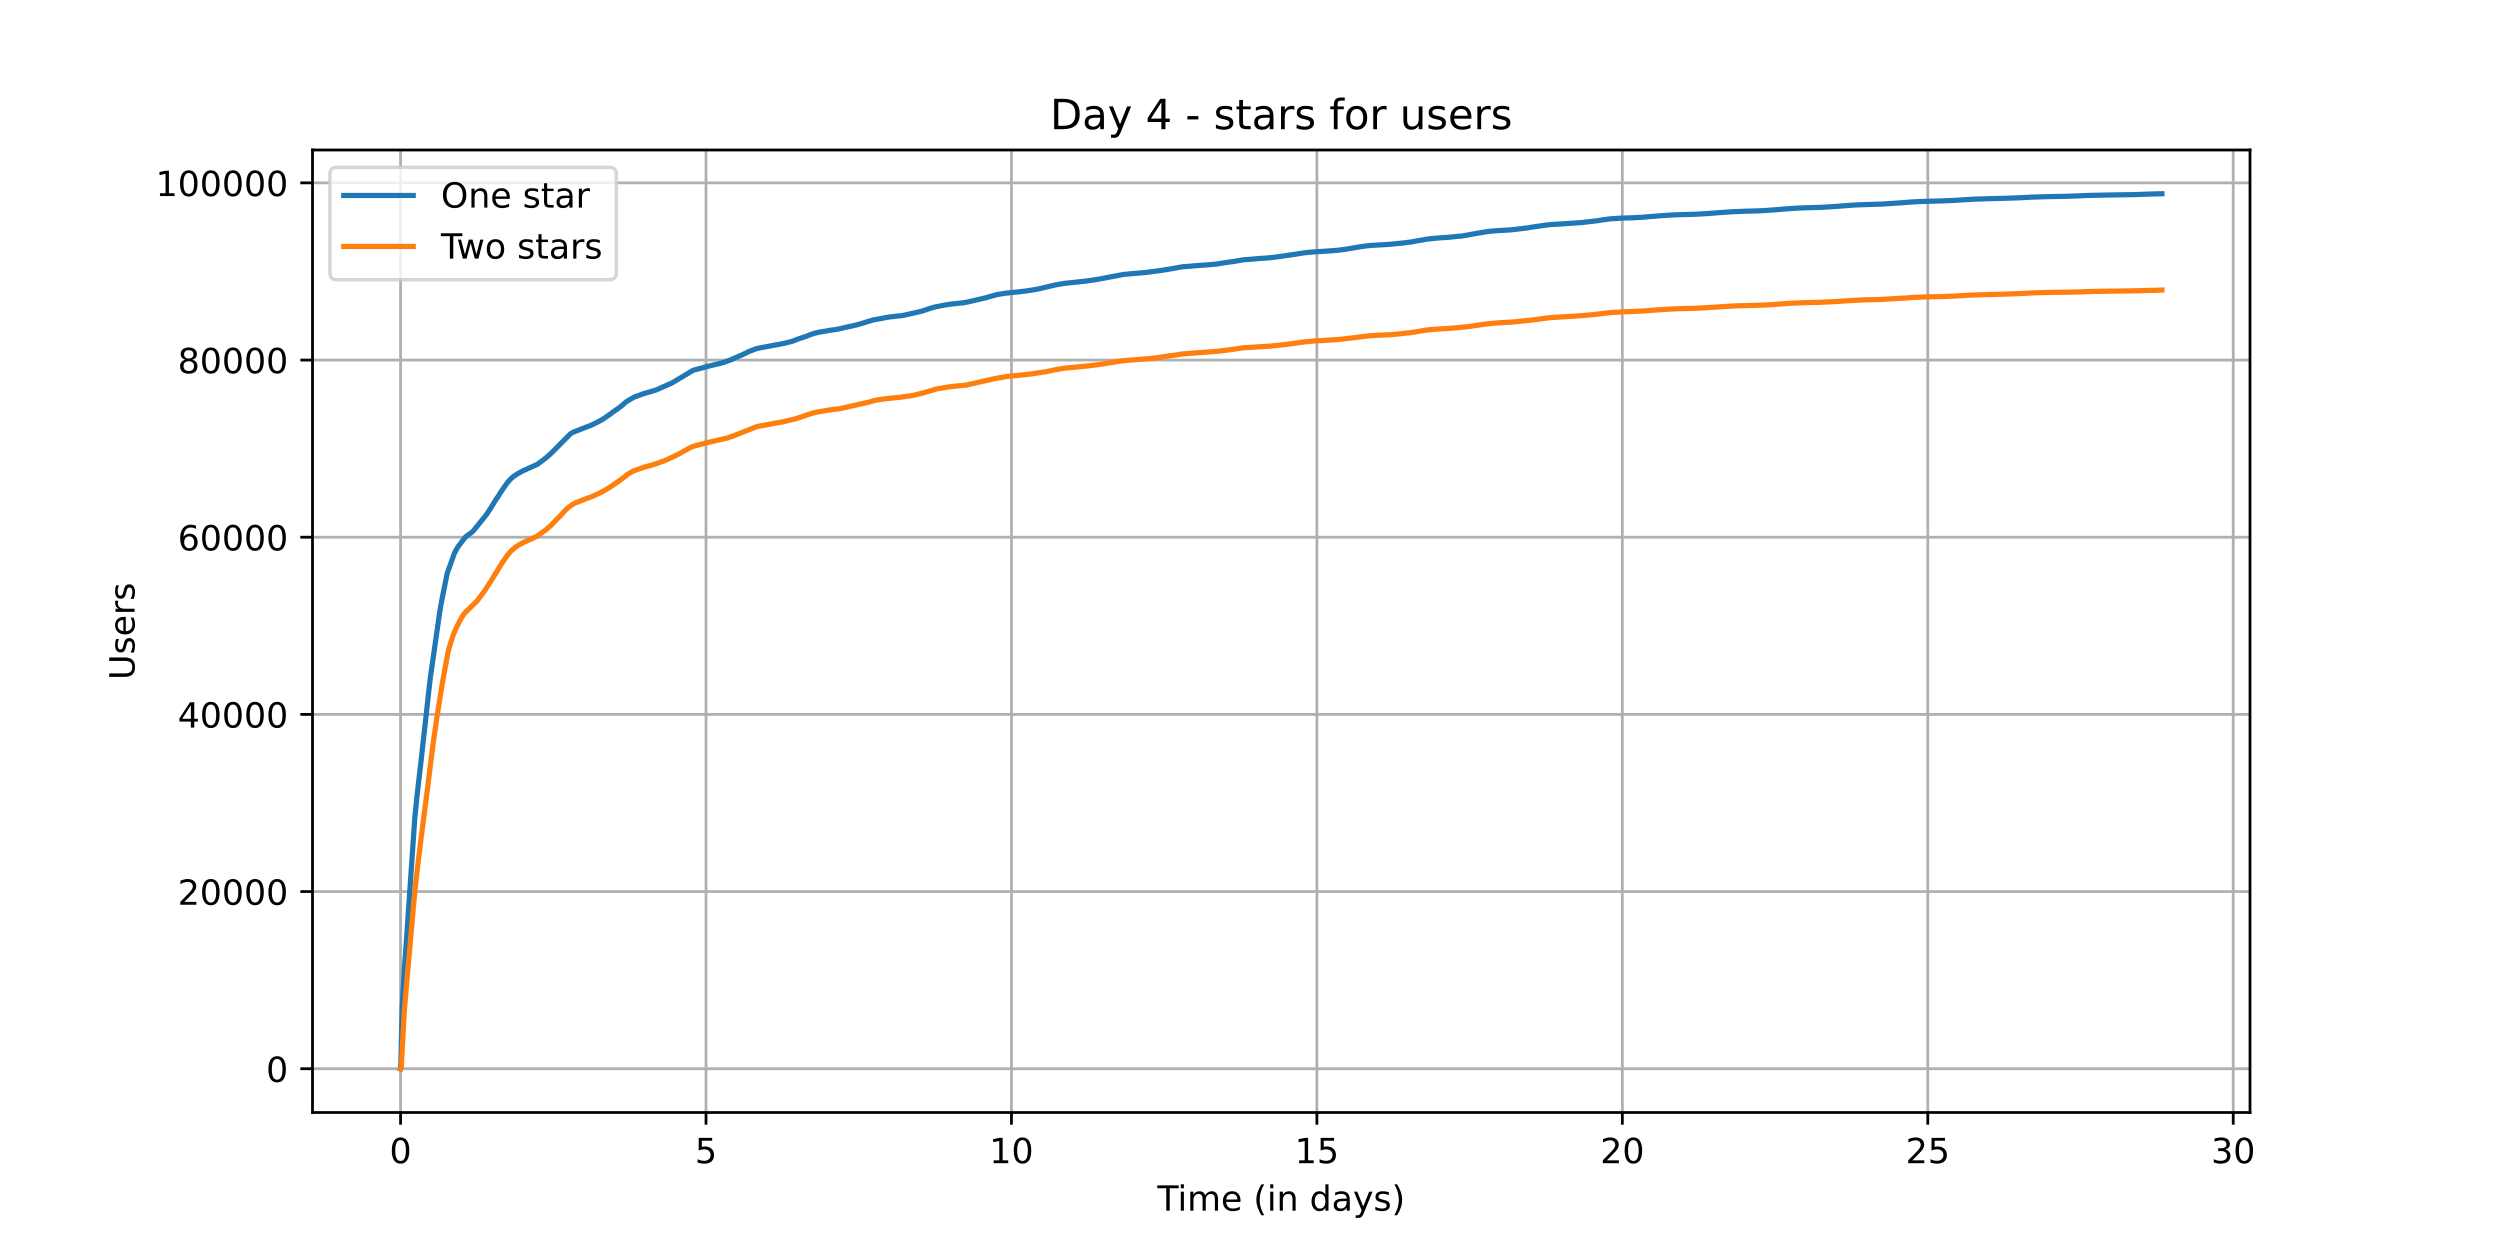 <?xml version="1.0" encoding="utf-8" standalone="no"?>
<!DOCTYPE svg PUBLIC "-//W3C//DTD SVG 1.1//EN"
  "http://www.w3.org/Graphics/SVG/1.1/DTD/svg11.dtd">
<!-- Created with matplotlib (https://matplotlib.org/) -->
<svg height="360pt" version="1.1" viewBox="0 0 720 360" width="720pt" xmlns="http://www.w3.org/2000/svg" xmlns:xlink="http://www.w3.org/1999/xlink">
 <defs>
  <style type="text/css">*{stroke-linecap:butt;stroke-linejoin:round;}</style>
 </defs>
 <g id="figure_1">
  <g id="patch_1">
   <path d="M 0 360 
L 720 360 
L 720 0 
L 0 0 
z
" style="fill:#ffffff;"/>
  </g>
  <g id="axes_1">
   <g id="patch_2">
    <path d="M 90 320.4 
L 648 320.4 
L 648 43.2 
L 90 43.2 
z
" style="fill:#ffffff;"/>
   </g>
   <g id="matplotlib.axis_1">
    <g id="xtick_1">
     <g id="line2d_1">
      <path clip-path="url(#pf02c8daa27)" d="M 115.364 320.4 
L 115.364 43.2 
" style="fill:none;stroke:#b0b0b0;stroke-linecap:square;stroke-width:0.8;"/>
     </g>
     <g id="line2d_2">
      <defs>
       <path d="M 0 0 
L 0 3.5 
" id="md4f3cbb9e3" style="stroke:#000000;stroke-width:0.8;"/>
      </defs>
      <g>
       <use style="stroke:#000000;stroke-width:0.8;" x="115.364" xlink:href="#md4f3cbb9e3" y="320.4"/>
      </g>
     </g>
     <g id="text_1">
      <!-- 0 -->
      <g transform="translate(112.182 334.998)scale(0.1 -0.1)">
       <defs>
        <path d="M 31.781 66.406 
Q 24.172 66.406 20.328 58.906 
Q 16.5 51.422 16.5 36.375 
Q 16.5 21.391 20.328 13.891 
Q 24.172 6.391 31.781 6.391 
Q 39.453 6.391 43.281 13.891 
Q 47.125 21.391 47.125 36.375 
Q 47.125 51.422 43.281 58.906 
Q 39.453 66.406 31.781 66.406 
z
M 31.781 74.219 
Q 44.047 74.219 50.516 64.516 
Q 56.984 54.828 56.984 36.375 
Q 56.984 17.969 50.516 8.266 
Q 44.047 -1.422 31.781 -1.422 
Q 19.531 -1.422 13.062 8.266 
Q 6.594 17.969 6.594 36.375 
Q 6.594 54.828 13.062 64.516 
Q 19.531 74.219 31.781 74.219 
z
" id="DejaVuSans-48"/>
       </defs>
       <use xlink:href="#DejaVuSans-48"/>
      </g>
     </g>
    </g>
    <g id="xtick_2">
     <g id="line2d_3">
      <path clip-path="url(#pf02c8daa27)" d="M 203.331 320.4 
L 203.331 43.2 
" style="fill:none;stroke:#b0b0b0;stroke-linecap:square;stroke-width:0.8;"/>
     </g>
     <g id="line2d_4">
      <g>
       <use style="stroke:#000000;stroke-width:0.8;" x="203.331" xlink:href="#md4f3cbb9e3" y="320.4"/>
      </g>
     </g>
     <g id="text_2">
      <!-- 5 -->
      <g transform="translate(200.15 334.998)scale(0.1 -0.1)">
       <defs>
        <path d="M 10.797 72.906 
L 49.516 72.906 
L 49.516 64.594 
L 19.828 64.594 
L 19.828 46.734 
Q 21.969 47.469 24.109 47.828 
Q 26.266 48.188 28.422 48.188 
Q 40.625 48.188 47.75 41.5 
Q 54.891 34.812 54.891 23.391 
Q 54.891 11.625 47.562 5.094 
Q 40.234 -1.422 26.906 -1.422 
Q 22.312 -1.422 17.547 -0.641 
Q 12.797 0.141 7.719 1.703 
L 7.719 11.625 
Q 12.109 9.234 16.797 8.062 
Q 21.484 6.891 26.703 6.891 
Q 35.156 6.891 40.078 11.328 
Q 45.016 15.766 45.016 23.391 
Q 45.016 31 40.078 35.438 
Q 35.156 39.891 26.703 39.891 
Q 22.75 39.891 18.812 39.016 
Q 14.891 38.141 10.797 36.281 
z
" id="DejaVuSans-53"/>
       </defs>
       <use xlink:href="#DejaVuSans-53"/>
      </g>
     </g>
    </g>
    <g id="xtick_3">
     <g id="line2d_5">
      <path clip-path="url(#pf02c8daa27)" d="M 291.299 320.4 
L 291.299 43.2 
" style="fill:none;stroke:#b0b0b0;stroke-linecap:square;stroke-width:0.8;"/>
     </g>
     <g id="line2d_6">
      <g>
       <use style="stroke:#000000;stroke-width:0.8;" x="291.299" xlink:href="#md4f3cbb9e3" y="320.4"/>
      </g>
     </g>
     <g id="text_3">
      <!-- 10 -->
      <g transform="translate(284.936 334.998)scale(0.1 -0.1)">
       <defs>
        <path d="M 12.406 8.297 
L 28.516 8.297 
L 28.516 63.922 
L 10.984 60.406 
L 10.984 69.391 
L 28.422 72.906 
L 38.281 72.906 
L 38.281 8.297 
L 54.391 8.297 
L 54.391 0 
L 12.406 0 
z
" id="DejaVuSans-49"/>
       </defs>
       <use xlink:href="#DejaVuSans-49"/>
       <use x="63.623" xlink:href="#DejaVuSans-48"/>
      </g>
     </g>
    </g>
    <g id="xtick_4">
     <g id="line2d_7">
      <path clip-path="url(#pf02c8daa27)" d="M 379.266 320.4 
L 379.266 43.2 
" style="fill:none;stroke:#b0b0b0;stroke-linecap:square;stroke-width:0.8;"/>
     </g>
     <g id="line2d_8">
      <g>
       <use style="stroke:#000000;stroke-width:0.8;" x="379.266" xlink:href="#md4f3cbb9e3" y="320.4"/>
      </g>
     </g>
     <g id="text_4">
      <!-- 15 -->
      <g transform="translate(372.904 334.998)scale(0.1 -0.1)">
       <use xlink:href="#DejaVuSans-49"/>
       <use x="63.623" xlink:href="#DejaVuSans-53"/>
      </g>
     </g>
    </g>
    <g id="xtick_5">
     <g id="line2d_9">
      <path clip-path="url(#pf02c8daa27)" d="M 467.234 320.4 
L 467.234 43.2 
" style="fill:none;stroke:#b0b0b0;stroke-linecap:square;stroke-width:0.8;"/>
     </g>
     <g id="line2d_10">
      <g>
       <use style="stroke:#000000;stroke-width:0.8;" x="467.234" xlink:href="#md4f3cbb9e3" y="320.4"/>
      </g>
     </g>
     <g id="text_5">
      <!-- 20 -->
      <g transform="translate(460.871 334.998)scale(0.1 -0.1)">
       <defs>
        <path d="M 19.188 8.297 
L 53.609 8.297 
L 53.609 0 
L 7.328 0 
L 7.328 8.297 
Q 12.938 14.109 22.625 23.891 
Q 32.328 33.688 34.812 36.531 
Q 39.547 41.844 41.422 45.531 
Q 43.312 49.219 43.312 52.781 
Q 43.312 58.594 39.234 62.25 
Q 35.156 65.922 28.609 65.922 
Q 23.969 65.922 18.812 64.312 
Q 13.672 62.703 7.812 59.422 
L 7.812 69.391 
Q 13.766 71.781 18.938 73 
Q 24.125 74.219 28.422 74.219 
Q 39.75 74.219 46.484 68.547 
Q 53.219 62.891 53.219 53.422 
Q 53.219 48.922 51.531 44.891 
Q 49.859 40.875 45.406 35.406 
Q 44.188 33.984 37.641 27.219 
Q 31.109 20.453 19.188 8.297 
z
" id="DejaVuSans-50"/>
       </defs>
       <use xlink:href="#DejaVuSans-50"/>
       <use x="63.623" xlink:href="#DejaVuSans-48"/>
      </g>
     </g>
    </g>
    <g id="xtick_6">
     <g id="line2d_11">
      <path clip-path="url(#pf02c8daa27)" d="M 555.201 320.4 
L 555.201 43.2 
" style="fill:none;stroke:#b0b0b0;stroke-linecap:square;stroke-width:0.8;"/>
     </g>
     <g id="line2d_12">
      <g>
       <use style="stroke:#000000;stroke-width:0.8;" x="555.201" xlink:href="#md4f3cbb9e3" y="320.4"/>
      </g>
     </g>
     <g id="text_6">
      <!-- 25 -->
      <g transform="translate(548.839 334.998)scale(0.1 -0.1)">
       <use xlink:href="#DejaVuSans-50"/>
       <use x="63.623" xlink:href="#DejaVuSans-53"/>
      </g>
     </g>
    </g>
    <g id="xtick_7">
     <g id="line2d_13">
      <path clip-path="url(#pf02c8daa27)" d="M 643.169 320.4 
L 643.169 43.2 
" style="fill:none;stroke:#b0b0b0;stroke-linecap:square;stroke-width:0.8;"/>
     </g>
     <g id="line2d_14">
      <g>
       <use style="stroke:#000000;stroke-width:0.8;" x="643.169" xlink:href="#md4f3cbb9e3" y="320.4"/>
      </g>
     </g>
     <g id="text_7">
      <!-- 30 -->
      <g transform="translate(636.807 334.998)scale(0.1 -0.1)">
       <defs>
        <path d="M 40.578 39.312 
Q 47.656 37.797 51.625 33 
Q 55.609 28.219 55.609 21.188 
Q 55.609 10.406 48.188 4.484 
Q 40.766 -1.422 27.094 -1.422 
Q 22.516 -1.422 17.656 -0.516 
Q 12.797 0.391 7.625 2.203 
L 7.625 11.719 
Q 11.719 9.328 16.594 8.109 
Q 21.484 6.891 26.812 6.891 
Q 36.078 6.891 40.938 10.547 
Q 45.797 14.203 45.797 21.188 
Q 45.797 27.641 41.281 31.266 
Q 36.766 34.906 28.719 34.906 
L 20.219 34.906 
L 20.219 43.016 
L 29.109 43.016 
Q 36.375 43.016 40.234 45.922 
Q 44.094 48.828 44.094 54.297 
Q 44.094 59.906 40.109 62.906 
Q 36.141 65.922 28.719 65.922 
Q 24.656 65.922 20.016 65.031 
Q 15.375 64.156 9.812 62.312 
L 9.812 71.094 
Q 15.438 72.656 20.344 73.438 
Q 25.25 74.219 29.594 74.219 
Q 40.828 74.219 47.359 69.109 
Q 53.906 64.016 53.906 55.328 
Q 53.906 49.266 50.438 45.094 
Q 46.969 40.922 40.578 39.312 
z
" id="DejaVuSans-51"/>
       </defs>
       <use xlink:href="#DejaVuSans-51"/>
       <use x="63.623" xlink:href="#DejaVuSans-48"/>
      </g>
     </g>
    </g>
    <g id="text_8">
     <!-- Time (in days) -->
     <g transform="translate(333.327 348.677)scale(0.1 -0.1)">
      <defs>
       <path d="M -0.297 72.906 
L 61.375 72.906 
L 61.375 64.594 
L 35.5 64.594 
L 35.5 0 
L 25.594 0 
L 25.594 64.594 
L -0.297 64.594 
z
" id="DejaVuSans-84"/>
       <path d="M 9.422 54.688 
L 18.406 54.688 
L 18.406 0 
L 9.422 0 
z
M 9.422 75.984 
L 18.406 75.984 
L 18.406 64.594 
L 9.422 64.594 
z
" id="DejaVuSans-105"/>
       <path d="M 52 44.188 
Q 55.375 50.25 60.062 53.125 
Q 64.75 56 71.094 56 
Q 79.641 56 84.281 50.016 
Q 88.922 44.047 88.922 33.016 
L 88.922 0 
L 79.891 0 
L 79.891 32.719 
Q 79.891 40.578 77.094 44.375 
Q 74.312 48.188 68.609 48.188 
Q 61.625 48.188 57.562 43.547 
Q 53.516 38.922 53.516 30.906 
L 53.516 0 
L 44.484 0 
L 44.484 32.719 
Q 44.484 40.625 41.703 44.406 
Q 38.922 48.188 33.109 48.188 
Q 26.219 48.188 22.156 43.531 
Q 18.109 38.875 18.109 30.906 
L 18.109 0 
L 9.078 0 
L 9.078 54.688 
L 18.109 54.688 
L 18.109 46.188 
Q 21.188 51.219 25.484 53.609 
Q 29.781 56 35.688 56 
Q 41.656 56 45.828 52.969 
Q 50 49.953 52 44.188 
z
" id="DejaVuSans-109"/>
       <path d="M 56.203 29.594 
L 56.203 25.203 
L 14.891 25.203 
Q 15.484 15.922 20.484 11.062 
Q 25.484 6.203 34.422 6.203 
Q 39.594 6.203 44.453 7.469 
Q 49.312 8.734 54.109 11.281 
L 54.109 2.781 
Q 49.266 0.734 44.188 -0.344 
Q 39.109 -1.422 33.891 -1.422 
Q 20.797 -1.422 13.156 6.188 
Q 5.516 13.812 5.516 26.812 
Q 5.516 40.234 12.766 48.109 
Q 20.016 56 32.328 56 
Q 43.359 56 49.781 48.891 
Q 56.203 41.797 56.203 29.594 
z
M 47.219 32.234 
Q 47.125 39.594 43.094 43.984 
Q 39.062 48.391 32.422 48.391 
Q 24.906 48.391 20.391 44.141 
Q 15.875 39.891 15.188 32.172 
z
" id="DejaVuSans-101"/>
       <path id="DejaVuSans-32"/>
       <path d="M 31 75.875 
Q 24.469 64.656 21.281 53.656 
Q 18.109 42.672 18.109 31.391 
Q 18.109 20.125 21.312 9.062 
Q 24.516 -2 31 -13.188 
L 23.188 -13.188 
Q 15.875 -1.703 12.234 9.375 
Q 8.594 20.453 8.594 31.391 
Q 8.594 42.281 12.203 53.312 
Q 15.828 64.359 23.188 75.875 
z
" id="DejaVuSans-40"/>
       <path d="M 54.891 33.016 
L 54.891 0 
L 45.906 0 
L 45.906 32.719 
Q 45.906 40.484 42.875 44.328 
Q 39.844 48.188 33.797 48.188 
Q 26.516 48.188 22.312 43.547 
Q 18.109 38.922 18.109 30.906 
L 18.109 0 
L 9.078 0 
L 9.078 54.688 
L 18.109 54.688 
L 18.109 46.188 
Q 21.344 51.125 25.703 53.562 
Q 30.078 56 35.797 56 
Q 45.219 56 50.047 50.172 
Q 54.891 44.344 54.891 33.016 
z
" id="DejaVuSans-110"/>
       <path d="M 45.406 46.391 
L 45.406 75.984 
L 54.391 75.984 
L 54.391 0 
L 45.406 0 
L 45.406 8.203 
Q 42.578 3.328 38.25 0.953 
Q 33.938 -1.422 27.875 -1.422 
Q 17.969 -1.422 11.734 6.484 
Q 5.516 14.406 5.516 27.297 
Q 5.516 40.188 11.734 48.094 
Q 17.969 56 27.875 56 
Q 33.938 56 38.25 53.625 
Q 42.578 51.266 45.406 46.391 
z
M 14.797 27.297 
Q 14.797 17.391 18.875 11.75 
Q 22.953 6.109 30.078 6.109 
Q 37.203 6.109 41.297 11.75 
Q 45.406 17.391 45.406 27.297 
Q 45.406 37.203 41.297 42.844 
Q 37.203 48.484 30.078 48.484 
Q 22.953 48.484 18.875 42.844 
Q 14.797 37.203 14.797 27.297 
z
" id="DejaVuSans-100"/>
       <path d="M 34.281 27.484 
Q 23.391 27.484 19.188 25 
Q 14.984 22.516 14.984 16.5 
Q 14.984 11.719 18.141 8.906 
Q 21.297 6.109 26.703 6.109 
Q 34.188 6.109 38.703 11.406 
Q 43.219 16.703 43.219 25.484 
L 43.219 27.484 
z
M 52.203 31.203 
L 52.203 0 
L 43.219 0 
L 43.219 8.297 
Q 40.141 3.328 35.547 0.953 
Q 30.953 -1.422 24.312 -1.422 
Q 15.922 -1.422 10.953 3.297 
Q 6 8.016 6 15.922 
Q 6 25.141 12.172 29.828 
Q 18.359 34.516 30.609 34.516 
L 43.219 34.516 
L 43.219 35.406 
Q 43.219 41.609 39.141 45 
Q 35.062 48.391 27.688 48.391 
Q 23 48.391 18.547 47.266 
Q 14.109 46.141 10.016 43.891 
L 10.016 52.203 
Q 14.938 54.109 19.578 55.047 
Q 24.219 56 28.609 56 
Q 40.484 56 46.344 49.844 
Q 52.203 43.703 52.203 31.203 
z
" id="DejaVuSans-97"/>
       <path d="M 32.172 -5.078 
Q 28.375 -14.844 24.75 -17.812 
Q 21.141 -20.797 15.094 -20.797 
L 7.906 -20.797 
L 7.906 -13.281 
L 13.188 -13.281 
Q 16.891 -13.281 18.938 -11.516 
Q 21 -9.766 23.484 -3.219 
L 25.094 0.875 
L 2.984 54.688 
L 12.5 54.688 
L 29.594 11.922 
L 46.688 54.688 
L 56.203 54.688 
z
" id="DejaVuSans-121"/>
       <path d="M 44.281 53.078 
L 44.281 44.578 
Q 40.484 46.531 36.375 47.5 
Q 32.281 48.484 27.875 48.484 
Q 21.188 48.484 17.844 46.438 
Q 14.5 44.391 14.5 40.281 
Q 14.5 37.156 16.891 35.375 
Q 19.281 33.594 26.516 31.984 
L 29.594 31.297 
Q 39.156 29.25 43.188 25.516 
Q 47.219 21.781 47.219 15.094 
Q 47.219 7.469 41.188 3.016 
Q 35.156 -1.422 24.609 -1.422 
Q 20.219 -1.422 15.453 -0.562 
Q 10.688 0.297 5.422 2 
L 5.422 11.281 
Q 10.406 8.688 15.234 7.391 
Q 20.062 6.109 24.812 6.109 
Q 31.156 6.109 34.562 8.281 
Q 37.984 10.453 37.984 14.406 
Q 37.984 18.062 35.516 20.016 
Q 33.062 21.969 24.703 23.781 
L 21.578 24.516 
Q 13.234 26.266 9.516 29.906 
Q 5.812 33.547 5.812 39.891 
Q 5.812 47.609 11.281 51.797 
Q 16.75 56 26.812 56 
Q 31.781 56 36.172 55.266 
Q 40.578 54.547 44.281 53.078 
z
" id="DejaVuSans-115"/>
       <path d="M 8.016 75.875 
L 15.828 75.875 
Q 23.141 64.359 26.781 53.312 
Q 30.422 42.281 30.422 31.391 
Q 30.422 20.453 26.781 9.375 
Q 23.141 -1.703 15.828 -13.188 
L 8.016 -13.188 
Q 14.5 -2 17.703 9.062 
Q 20.906 20.125 20.906 31.391 
Q 20.906 42.672 17.703 53.656 
Q 14.5 64.656 8.016 75.875 
z
" id="DejaVuSans-41"/>
      </defs>
      <use xlink:href="#DejaVuSans-84"/>
      <use x="57.959" xlink:href="#DejaVuSans-105"/>
      <use x="85.742" xlink:href="#DejaVuSans-109"/>
      <use x="183.154" xlink:href="#DejaVuSans-101"/>
      <use x="244.678" xlink:href="#DejaVuSans-32"/>
      <use x="276.465" xlink:href="#DejaVuSans-40"/>
      <use x="315.479" xlink:href="#DejaVuSans-105"/>
      <use x="343.262" xlink:href="#DejaVuSans-110"/>
      <use x="406.641" xlink:href="#DejaVuSans-32"/>
      <use x="438.428" xlink:href="#DejaVuSans-100"/>
      <use x="501.904" xlink:href="#DejaVuSans-97"/>
      <use x="563.184" xlink:href="#DejaVuSans-121"/>
      <use x="622.363" xlink:href="#DejaVuSans-115"/>
      <use x="674.463" xlink:href="#DejaVuSans-41"/>
     </g>
    </g>
   </g>
   <g id="matplotlib.axis_2">
    <g id="ytick_1">
     <g id="line2d_15">
      <path clip-path="url(#pf02c8daa27)" d="M 90 307.8 
L 648 307.8 
" style="fill:none;stroke:#b0b0b0;stroke-linecap:square;stroke-width:0.8;"/>
     </g>
     <g id="line2d_16">
      <defs>
       <path d="M 0 0 
L -3.5 0 
" id="m074c5cad42" style="stroke:#000000;stroke-width:0.8;"/>
      </defs>
      <g>
       <use style="stroke:#000000;stroke-width:0.8;" x="90" xlink:href="#m074c5cad42" y="307.8"/>
      </g>
     </g>
     <g id="text_9">
      <!-- 0 -->
      <g transform="translate(76.638 311.599)scale(0.1 -0.1)">
       <use xlink:href="#DejaVuSans-48"/>
      </g>
     </g>
    </g>
    <g id="ytick_2">
     <g id="line2d_17">
      <path clip-path="url(#pf02c8daa27)" d="M 90 256.773 
L 648 256.773 
" style="fill:none;stroke:#b0b0b0;stroke-linecap:square;stroke-width:0.8;"/>
     </g>
     <g id="line2d_18">
      <g>
       <use style="stroke:#000000;stroke-width:0.8;" x="90" xlink:href="#m074c5cad42" y="256.773"/>
      </g>
     </g>
     <g id="text_10">
      <!-- 20000 -->
      <g transform="translate(51.188 260.572)scale(0.1 -0.1)">
       <use xlink:href="#DejaVuSans-50"/>
       <use x="63.623" xlink:href="#DejaVuSans-48"/>
       <use x="127.246" xlink:href="#DejaVuSans-48"/>
       <use x="190.869" xlink:href="#DejaVuSans-48"/>
       <use x="254.492" xlink:href="#DejaVuSans-48"/>
      </g>
     </g>
    </g>
    <g id="ytick_3">
     <g id="line2d_19">
      <path clip-path="url(#pf02c8daa27)" d="M 90 205.746 
L 648 205.746 
" style="fill:none;stroke:#b0b0b0;stroke-linecap:square;stroke-width:0.8;"/>
     </g>
     <g id="line2d_20">
      <g>
       <use style="stroke:#000000;stroke-width:0.8;" x="90" xlink:href="#m074c5cad42" y="205.746"/>
      </g>
     </g>
     <g id="text_11">
      <!-- 40000 -->
      <g transform="translate(51.188 209.545)scale(0.1 -0.1)">
       <defs>
        <path d="M 37.797 64.312 
L 12.891 25.391 
L 37.797 25.391 
z
M 35.203 72.906 
L 47.609 72.906 
L 47.609 25.391 
L 58.016 25.391 
L 58.016 17.188 
L 47.609 17.188 
L 47.609 0 
L 37.797 0 
L 37.797 17.188 
L 4.891 17.188 
L 4.891 26.703 
z
" id="DejaVuSans-52"/>
       </defs>
       <use xlink:href="#DejaVuSans-52"/>
       <use x="63.623" xlink:href="#DejaVuSans-48"/>
       <use x="127.246" xlink:href="#DejaVuSans-48"/>
       <use x="190.869" xlink:href="#DejaVuSans-48"/>
       <use x="254.492" xlink:href="#DejaVuSans-48"/>
      </g>
     </g>
    </g>
    <g id="ytick_4">
     <g id="line2d_21">
      <path clip-path="url(#pf02c8daa27)" d="M 90 154.719 
L 648 154.719 
" style="fill:none;stroke:#b0b0b0;stroke-linecap:square;stroke-width:0.8;"/>
     </g>
     <g id="line2d_22">
      <g>
       <use style="stroke:#000000;stroke-width:0.8;" x="90" xlink:href="#m074c5cad42" y="154.719"/>
      </g>
     </g>
     <g id="text_12">
      <!-- 60000 -->
      <g transform="translate(51.188 158.518)scale(0.1 -0.1)">
       <defs>
        <path d="M 33.016 40.375 
Q 26.375 40.375 22.484 35.828 
Q 18.609 31.297 18.609 23.391 
Q 18.609 15.531 22.484 10.953 
Q 26.375 6.391 33.016 6.391 
Q 39.656 6.391 43.531 10.953 
Q 47.406 15.531 47.406 23.391 
Q 47.406 31.297 43.531 35.828 
Q 39.656 40.375 33.016 40.375 
z
M 52.594 71.297 
L 52.594 62.312 
Q 48.875 64.062 45.094 64.984 
Q 41.312 65.922 37.594 65.922 
Q 27.828 65.922 22.672 59.328 
Q 17.531 52.734 16.797 39.406 
Q 19.672 43.656 24.016 45.922 
Q 28.375 48.188 33.594 48.188 
Q 44.578 48.188 50.953 41.516 
Q 57.328 34.859 57.328 23.391 
Q 57.328 12.156 50.688 5.359 
Q 44.047 -1.422 33.016 -1.422 
Q 20.359 -1.422 13.672 8.266 
Q 6.984 17.969 6.984 36.375 
Q 6.984 53.656 15.188 63.938 
Q 23.391 74.219 37.203 74.219 
Q 40.922 74.219 44.703 73.484 
Q 48.484 72.75 52.594 71.297 
z
" id="DejaVuSans-54"/>
       </defs>
       <use xlink:href="#DejaVuSans-54"/>
       <use x="63.623" xlink:href="#DejaVuSans-48"/>
       <use x="127.246" xlink:href="#DejaVuSans-48"/>
       <use x="190.869" xlink:href="#DejaVuSans-48"/>
       <use x="254.492" xlink:href="#DejaVuSans-48"/>
      </g>
     </g>
    </g>
    <g id="ytick_5">
     <g id="line2d_23">
      <path clip-path="url(#pf02c8daa27)" d="M 90 103.692 
L 648 103.692 
" style="fill:none;stroke:#b0b0b0;stroke-linecap:square;stroke-width:0.8;"/>
     </g>
     <g id="line2d_24">
      <g>
       <use style="stroke:#000000;stroke-width:0.8;" x="90" xlink:href="#m074c5cad42" y="103.692"/>
      </g>
     </g>
     <g id="text_13">
      <!-- 80000 -->
      <g transform="translate(51.188 107.491)scale(0.1 -0.1)">
       <defs>
        <path d="M 31.781 34.625 
Q 24.75 34.625 20.719 30.859 
Q 16.703 27.094 16.703 20.516 
Q 16.703 13.922 20.719 10.156 
Q 24.75 6.391 31.781 6.391 
Q 38.812 6.391 42.859 10.172 
Q 46.922 13.969 46.922 20.516 
Q 46.922 27.094 42.891 30.859 
Q 38.875 34.625 31.781 34.625 
z
M 21.922 38.812 
Q 15.578 40.375 12.031 44.719 
Q 8.5 49.078 8.5 55.328 
Q 8.5 64.062 14.719 69.141 
Q 20.953 74.219 31.781 74.219 
Q 42.672 74.219 48.875 69.141 
Q 55.078 64.062 55.078 55.328 
Q 55.078 49.078 51.531 44.719 
Q 48 40.375 41.703 38.812 
Q 48.828 37.156 52.797 32.312 
Q 56.781 27.484 56.781 20.516 
Q 56.781 9.906 50.312 4.234 
Q 43.844 -1.422 31.781 -1.422 
Q 19.734 -1.422 13.25 4.234 
Q 6.781 9.906 6.781 20.516 
Q 6.781 27.484 10.781 32.312 
Q 14.797 37.156 21.922 38.812 
z
M 18.312 54.391 
Q 18.312 48.734 21.844 45.562 
Q 25.391 42.391 31.781 42.391 
Q 38.141 42.391 41.719 45.562 
Q 45.312 48.734 45.312 54.391 
Q 45.312 60.062 41.719 63.234 
Q 38.141 66.406 31.781 66.406 
Q 25.391 66.406 21.844 63.234 
Q 18.312 60.062 18.312 54.391 
z
" id="DejaVuSans-56"/>
       </defs>
       <use xlink:href="#DejaVuSans-56"/>
       <use x="63.623" xlink:href="#DejaVuSans-48"/>
       <use x="127.246" xlink:href="#DejaVuSans-48"/>
       <use x="190.869" xlink:href="#DejaVuSans-48"/>
       <use x="254.492" xlink:href="#DejaVuSans-48"/>
      </g>
     </g>
    </g>
    <g id="ytick_6">
     <g id="line2d_25">
      <path clip-path="url(#pf02c8daa27)" d="M 90 52.664 
L 648 52.664 
" style="fill:none;stroke:#b0b0b0;stroke-linecap:square;stroke-width:0.8;"/>
     </g>
     <g id="line2d_26">
      <g>
       <use style="stroke:#000000;stroke-width:0.8;" x="90" xlink:href="#m074c5cad42" y="52.664"/>
      </g>
     </g>
     <g id="text_14">
      <!-- 100000 -->
      <g transform="translate(44.825 56.464)scale(0.1 -0.1)">
       <use xlink:href="#DejaVuSans-49"/>
       <use x="63.623" xlink:href="#DejaVuSans-48"/>
       <use x="127.246" xlink:href="#DejaVuSans-48"/>
       <use x="190.869" xlink:href="#DejaVuSans-48"/>
       <use x="254.492" xlink:href="#DejaVuSans-48"/>
       <use x="318.115" xlink:href="#DejaVuSans-48"/>
      </g>
     </g>
    </g>
    <g id="text_15">
     <!-- Users -->
     <g transform="translate(38.745 195.801)rotate(-90)scale(0.1 -0.1)">
      <defs>
       <path d="M 8.688 72.906 
L 18.609 72.906 
L 18.609 28.609 
Q 18.609 16.891 22.844 11.734 
Q 27.094 6.594 36.625 6.594 
Q 46.094 6.594 50.344 11.734 
Q 54.594 16.891 54.594 28.609 
L 54.594 72.906 
L 64.5 72.906 
L 64.5 27.391 
Q 64.5 13.141 57.438 5.859 
Q 50.391 -1.422 36.625 -1.422 
Q 22.797 -1.422 15.734 5.859 
Q 8.688 13.141 8.688 27.391 
z
" id="DejaVuSans-85"/>
       <path d="M 41.109 46.297 
Q 39.594 47.172 37.812 47.578 
Q 36.031 48 33.891 48 
Q 26.266 48 22.188 43.047 
Q 18.109 38.094 18.109 28.812 
L 18.109 0 
L 9.078 0 
L 9.078 54.688 
L 18.109 54.688 
L 18.109 46.188 
Q 20.953 51.172 25.484 53.578 
Q 30.031 56 36.531 56 
Q 37.453 56 38.578 55.875 
Q 39.703 55.766 41.062 55.516 
z
" id="DejaVuSans-114"/>
      </defs>
      <use xlink:href="#DejaVuSans-85"/>
      <use x="73.193" xlink:href="#DejaVuSans-115"/>
      <use x="125.293" xlink:href="#DejaVuSans-101"/>
      <use x="186.816" xlink:href="#DejaVuSans-114"/>
      <use x="227.93" xlink:href="#DejaVuSans-115"/>
     </g>
    </g>
   </g>
   <g id="line2d_27">
    <path clip-path="url(#pf02c8daa27)" d="M 115.364 307.8 
L 115.399 307.711 
L 115.46 305.67 
L 115.86 289.234 
L 116.538 277.885 
L 116.913 272.788 
L 119.448 235.76 
L 120.004 230.137 
L 120.57 225.144 
L 121.128 220.378 
L 122.024 212.231 
L 122.484 208.18 
L 123.509 198.883 
L 123.92 195.303 
L 126.604 176.492 
L 126.93 174.555 
L 127.184 173.139 
L 128.806 165.08 
L 130.884 159.298 
L 131.266 158.589 
L 131.682 157.847 
L 131.9 157.459 
L 133.982 154.749 
L 134.265 154.479 
L 134.423 154.338 
L 134.756 154.127 
L 135.161 153.826 
L 136.013 153.183 
L 136.218 153.009 
L 139.847 148.519 
L 140.077 148.22 
L 141.38 146.261 
L 141.755 145.618 
L 142.632 144.22 
L 142.806 143.883 
L 143.165 143.391 
L 143.346 143.148 
L 143.637 142.694 
L 144.136 141.86 
L 144.511 141.316 
L 145.381 140.048 
L 145.514 139.867 
L 145.998 139.168 
L 146.228 138.89 
L 146.65 138.413 
L 146.735 138.313 
L 146.896 138.125 
L 147.114 137.908 
L 147.55 137.489 
L 148.071 137.091 
L 148.246 136.987 
L 148.519 136.813 
L 149.165 136.382 
L 149.383 136.272 
L 150.359 135.726 
L 150.556 135.619 
L 154.858 133.68 
L 155.246 133.361 
L 156.481 132.455 
L 156.674 132.295 
L 156.868 132.142 
L 157.655 131.522 
L 158.127 131.096 
L 158.248 130.991 
L 158.624 130.629 
L 159.205 130.075 
L 159.52 129.751 
L 164.241 124.98 
L 164.496 124.814 
L 165.065 124.483 
L 169.412 122.786 
L 170.186 122.508 
L 171.772 121.73 
L 172.208 121.505 
L 172.511 121.332 
L 172.911 121.135 
L 173.685 120.686 
L 176.035 119.061 
L 176.617 118.602 
L 176.883 118.438 
L 177.355 118.094 
L 177.597 117.931 
L 177.839 117.765 
L 178.918 116.959 
L 179.62 116.369 
L 179.814 116.168 
L 180.504 115.596 
L 182.624 114.374 
L 183.314 114.116 
L 185.324 113.382 
L 186.571 113.009 
L 187.273 112.833 
L 187.613 112.723 
L 188.646 112.409 
L 188.973 112.302 
L 193.563 110.271 
L 193.939 110.037 
L 194.605 109.644 
L 194.823 109.511 
L 199.486 106.72 
L 199.801 106.613 
L 200.249 106.462 
L 202.405 105.906 
L 202.671 105.824 
L 203.01 105.715 
L 206.316 104.901 
L 206.594 104.85 
L 207.066 104.74 
L 207.841 104.536 
L 208.907 104.199 
L 209.403 104.016 
L 210.191 103.735 
L 210.676 103.554 
L 211.1 103.352 
L 211.911 102.967 
L 212.456 102.742 
L 212.723 102.612 
L 213.401 102.357 
L 215.266 101.459 
L 215.545 101.283 
L 217.979 100.37 
L 223.274 99.357 
L 223.98 99.25 
L 224.514 99.14 
L 225.023 99.03 
L 225.302 98.982 
L 225.847 98.872 
L 228.234 98.272 
L 228.428 98.201 
L 229.021 97.966 
L 229.372 97.808 
L 229.663 97.698 
L 230.681 97.369 
L 230.959 97.28 
L 231.408 97.124 
L 232.292 96.823 
L 232.898 96.571 
L 233.456 96.341 
L 234.607 95.969 
L 235.104 95.861 
L 235.77 95.703 
L 236.352 95.594 
L 239.392 95.07 
L 240.239 94.963 
L 240.651 94.905 
L 241.317 94.795 
L 246.926 93.514 
L 247.144 93.445 
L 248.56 93.037 
L 248.839 92.943 
L 249.214 92.833 
L 250.292 92.496 
L 251.334 92.172 
L 255.573 91.384 
L 256.36 91.274 
L 257.643 91.113 
L 258.745 91.004 
L 259.86 90.879 
L 260.49 90.769 
L 265.43 89.626 
L 266.701 89.215 
L 267.5 88.934 
L 267.912 88.807 
L 269.208 88.419 
L 269.777 88.302 
L 270.406 88.195 
L 270.975 88.072 
L 271.568 87.965 
L 272.186 87.825 
L 273.033 87.717 
L 273.469 87.651 
L 274.221 87.541 
L 275.25 87.434 
L 276.255 87.325 
L 277.333 87.207 
L 278.035 87.097 
L 278.265 87.046 
L 278.75 86.96 
L 283.956 85.745 
L 284.38 85.61 
L 286.039 85.146 
L 286.887 84.908 
L 287.359 84.799 
L 289.659 84.431 
L 290.713 84.322 
L 291.124 84.265 
L 292.359 84.156 
L 293.401 84.051 
L 294.297 83.941 
L 294.551 83.911 
L 295.483 83.801 
L 295.944 83.727 
L 297.64 83.48 
L 298.222 83.37 
L 298.706 83.283 
L 299.275 83.174 
L 299.905 83.026 
L 303.562 82.143 
L 303.756 82.092 
L 306.735 81.581 
L 307.801 81.472 
L 308.782 81.375 
L 309.884 81.265 
L 311.205 81.102 
L 312.442 80.992 
L 314.161 80.745 
L 314.984 80.635 
L 315.505 80.533 
L 316.328 80.423 
L 323.098 79.122 
L 323.934 79.012 
L 324.806 78.938 
L 325.823 78.829 
L 326.719 78.749 
L 328.124 78.64 
L 328.499 78.599 
L 329.758 78.489 
L 331.005 78.336 
L 331.792 78.229 
L 332.18 78.18 
L 333.101 78.071 
L 334.953 77.795 
L 335.559 77.688 
L 335.983 77.627 
L 336.722 77.517 
L 340.598 76.821 
L 342.136 76.711 
L 342.899 76.662 
L 343.952 76.555 
L 344.291 76.53 
L 345.769 76.42 
L 346.581 76.359 
L 348.095 76.249 
L 349.027 76.162 
L 350.274 76.053 
L 352.297 75.741 
L 352.999 75.632 
L 353.447 75.558 
L 354.294 75.448 
L 354.731 75.382 
L 355.494 75.277 
L 355.688 75.229 
L 358.268 74.803 
L 359.914 74.693 
L 360.847 74.611 
L 362.118 74.501 
L 363.05 74.42 
L 364.757 74.31 
L 365.726 74.221 
L 366.78 74.114 
L 367.058 74.065 
L 368.003 73.955 
L 369.807 73.685 
L 370.63 73.575 
L 372.229 73.348 
L 372.992 73.239 
L 373.452 73.159 
L 374.034 73.052 
L 374.397 73.014 
L 374.943 72.907 
L 375.185 72.879 
L 375.984 72.769 
L 377.014 72.662 
L 378.479 72.552 
L 378.842 72.516 
L 380.78 72.407 
L 381.627 72.343 
L 383.346 72.233 
L 384.218 72.159 
L 385.477 72.05 
L 386.797 71.886 
L 387.512 71.779 
L 387.936 71.72 
L 390.926 71.208 
L 391.568 71.1 
L 392.028 71.024 
L 393.53 70.817 
L 394.619 70.708 
L 395.443 70.649 
L 397.235 70.539 
L 397.888 70.514 
L 399.668 70.404 
L 400.564 70.325 
L 401.775 70.218 
L 402.163 70.174 
L 403.264 70.065 
L 404.39 69.937 
L 405.298 69.827 
L 405.71 69.771 
L 406.63 69.662 
L 407.2 69.542 
L 407.708 69.432 
L 410.166 69.031 
L 410.517 68.924 
L 410.905 68.876 
L 411.898 68.766 
L 413.012 68.646 
L 414.355 68.536 
L 414.743 68.493 
L 416.45 68.383 
L 417.237 68.33 
L 418.352 68.223 
L 418.727 68.184 
L 419.732 68.075 
L 420.58 68.011 
L 421.464 67.901 
L 425.532 67.164 
L 426.235 67.059 
L 426.465 67.008 
L 427.119 66.898 
L 428.791 66.656 
L 429.711 66.546 
L 430.511 66.493 
L 431.915 66.383 
L 432.581 66.355 
L 434.397 66.245 
L 435.232 66.184 
L 436.249 66.074 
L 436.649 66.026 
L 437.835 65.891 
L 438.731 65.781 
L 440.003 65.623 
L 440.572 65.513 
L 442.497 65.217 
L 443.333 65.107 
L 445.138 64.837 
L 446.167 64.727 
L 447.1 64.646 
L 448.989 64.536 
L 449.74 64.492 
L 451.071 64.383 
L 451.81 64.339 
L 453.59 64.23 
L 454.365 64.179 
L 455.803 64.069 
L 457.147 63.901 
L 458.213 63.791 
L 459.52 63.625 
L 460.271 63.518 
L 460.671 63.464 
L 461.361 63.355 
L 462.912 63.138 
L 463.808 63.028 
L 464.571 62.977 
L 466.194 62.867 
L 466.969 62.816 
L 470.541 62.707 
L 470.88 62.678 
L 473.011 62.569 
L 473.991 62.477 
L 475.214 62.367 
L 475.953 62.324 
L 477.285 62.214 
L 477.624 62.189 
L 478.556 62.107 
L 480.482 61.997 
L 481.342 61.926 
L 483.958 61.816 
L 484.551 61.803 
L 488.583 61.694 
L 489.419 61.632 
L 491.404 61.523 
L 492.252 61.459 
L 493.85 61.349 
L 494.734 61.273 
L 496.26 61.166 
L 496.587 61.145 
L 498.101 61.035 
L 498.913 60.979 
L 501.734 60.87 
L 502.073 60.841 
L 506.444 60.732 
L 507.17 60.694 
L 509.047 60.584 
L 509.955 60.507 
L 511.699 60.398 
L 512.74 60.293 
L 514.121 60.183 
L 514.981 60.117 
L 516.47 60.007 
L 517.244 59.956 
L 519.775 59.846 
L 520.369 59.834 
L 524.401 59.724 
L 525.164 59.678 
L 526.992 59.568 
L 527.331 59.543 
L 528.106 59.494 
L 529.656 59.385 
L 530.601 59.3 
L 532.151 59.191 
L 533.034 59.119 
L 534.899 59.01 
L 535.577 58.979 
L 538.871 58.869 
L 539.452 58.859 
L 542.407 58.752 
L 542.758 58.724 
L 543.557 58.665 
L 545.289 58.558 
L 545.483 58.538 
L 547.191 58.428 
L 548.002 58.372 
L 549.395 58.262 
L 550.292 58.183 
L 552.266 58.073 
L 552.871 58.058 
L 556.153 57.951 
L 556.455 57.941 
L 560.124 57.831 
L 560.778 57.805 
L 563.212 57.696 
L 564.048 57.634 
L 565.84 57.525 
L 566.603 57.476 
L 568.456 57.367 
L 569.123 57.338 
L 572.695 57.229 
L 573.36 57.201 
L 578.108 57.091 
L 578.774 57.063 
L 581.765 56.956 
L 582.091 56.935 
L 584.272 56.826 
L 585.035 56.775 
L 588.584 56.665 
L 588.886 56.652 
L 594.553 56.542 
L 595.11 56.537 
L 598.028 56.428 
L 598.67 56.405 
L 601.213 56.295 
L 601.843 56.275 
L 607.026 56.165 
L 607.595 56.157 
L 615.067 56.047 
L 615.781 56.009 
L 618.942 55.9 
L 619.608 55.871 
L 622.636 55.8 
L 622.636 55.8 
" style="fill:none;stroke:#1f77b4;stroke-linecap:square;stroke-width:1.5;"/>
   </g>
   <g id="line2d_28">
    <path clip-path="url(#pf02c8daa27)" d="M 115.364 307.8 
L 115.484 307.723 
L 115.593 306.917 
L 115.884 301.33 
L 116.417 291.619 
L 117.204 282.197 
L 117.591 277.885 
L 118.73 265.014 
L 119.214 259.5 
L 119.689 254.686 
L 120.415 248.364 
L 121.321 241.072 
L 121.321 241.072 
L 122.361 233.002 
L 122.726 230.137 
L 123.295 225.715 
L 123.763 221.891 
L 124.428 216.589 
L 124.839 213.469 
L 125.838 206.504 
L 126.048 205.169 
L 127.341 197.092 
L 128.988 187.996 
L 129.473 186.144 
L 130.587 182.722 
L 130.684 182.452 
L 131.017 181.689 
L 131.296 181.049 
L 131.411 180.819 
L 132.21 179.242 
L 132.295 179.061 
L 132.525 178.625 
L 132.662 178.398 
L 133.005 177.74 
L 133.066 177.648 
L 133.535 176.926 
L 133.854 176.538 
L 134.035 176.367 
L 134.345 176.045 
L 134.599 175.8 
L 137.438 173.017 
L 137.584 172.833 
L 137.959 172.328 
L 138.866 171.106 
L 139.242 170.621 
L 139.748 169.899 
L 139.821 169.795 
L 140.005 169.499 
L 140.344 168.973 
L 140.961 167.983 
L 141.155 167.725 
L 144.339 162.549 
L 144.402 162.459 
L 144.632 162.069 
L 144.958 161.607 
L 145.2 161.26 
L 145.659 160.584 
L 145.659 160.584 
L 146.386 159.582 
L 147.187 158.678 
L 147.412 158.464 
L 147.55 158.357 
L 148.319 157.691 
L 148.5 157.581 
L 148.899 157.303 
L 149.257 157.061 
L 149.419 156.954 
L 150.177 156.561 
L 150.362 156.451 
L 150.666 156.255 
L 151.282 155.989 
L 151.669 155.8 
L 151.947 155.703 
L 152.201 155.596 
L 154.543 154.484 
L 155.536 153.795 
L 155.766 153.634 
L 157.171 152.624 
L 157.728 152.152 
L 157.982 151.925 
L 158.345 151.642 
L 158.491 151.499 
L 158.878 151.131 
L 159.375 150.588 
L 159.701 150.251 
L 160.549 149.363 
L 160.973 148.97 
L 161.251 148.713 
L 161.663 148.225 
L 161.881 147.996 
L 162.498 147.284 
L 162.68 147.088 
L 163.309 146.465 
L 164.908 145.268 
L 165.235 145.09 
L 165.67 144.865 
L 169.521 143.35 
L 169.86 143.243 
L 170.356 143.054 
L 170.876 142.834 
L 171.252 142.658 
L 171.651 142.464 
L 171.857 142.375 
L 172.257 142.184 
L 172.438 142.107 
L 172.814 141.929 
L 173.044 141.822 
L 173.479 141.597 
L 173.794 141.418 
L 174.642 140.939 
L 175.284 140.538 
L 175.49 140.431 
L 178.021 138.688 
L 179.232 137.821 
L 179.45 137.665 
L 180.129 137.114 
L 180.819 136.55 
L 182.49 135.617 
L 183.29 135.344 
L 183.484 135.262 
L 183.774 135.155 
L 184.222 134.999 
L 185.772 134.458 
L 186.208 134.356 
L 186.426 134.285 
L 186.85 134.178 
L 187.552 133.999 
L 188.609 133.665 
L 189.082 133.494 
L 189.446 133.384 
L 190.185 133.116 
L 190.378 133.03 
L 190.717 132.922 
L 191.081 132.82 
L 193.963 131.504 
L 194.193 131.384 
L 194.581 131.195 
L 195.005 130.973 
L 195.441 130.769 
L 195.659 130.672 
L 195.986 130.496 
L 196.579 130.136 
L 197.536 129.623 
L 197.887 129.414 
L 199.195 128.71 
L 200.103 128.409 
L 200.818 128.23 
L 203.228 127.605 
L 203.579 127.508 
L 209.537 126.136 
L 209.852 126.011 
L 210.652 125.733 
L 213.364 124.699 
L 213.631 124.592 
L 214.225 124.345 
L 218.052 122.837 
L 218.621 122.727 
L 222.303 122.059 
L 222.752 121.952 
L 223.201 121.883 
L 223.87 121.773 
L 225.508 121.492 
L 225.75 121.429 
L 229.045 120.627 
L 230.245 120.245 
L 231.068 119.956 
L 231.274 119.875 
L 231.65 119.765 
L 233.104 119.268 
L 234.534 118.857 
L 234.801 118.77 
L 235.443 118.66 
L 238.399 118.145 
L 239.174 118.035 
L 239.67 117.943 
L 240.711 117.836 
L 241.087 117.795 
L 241.935 117.686 
L 250.268 115.803 
L 250.668 115.678 
L 251.504 115.441 
L 251.843 115.333 
L 252.376 115.226 
L 254.35 114.92 
L 255.404 114.81 
L 256.529 114.683 
L 257.595 114.573 
L 258.6 114.476 
L 259.642 114.366 
L 261.446 114.101 
L 262.233 113.999 
L 262.451 113.958 
L 263.057 113.848 
L 266.314 113.045 
L 267.282 112.759 
L 268.408 112.415 
L 268.602 112.361 
L 269.571 112.047 
L 269.898 111.971 
L 270.673 111.861 
L 273.154 111.445 
L 274.028 111.335 
L 275.141 111.21 
L 276.243 111.101 
L 277.224 111.009 
L 278.29 110.899 
L 286.003 109.151 
L 286.33 109.072 
L 290.18 108.381 
L 291.488 108.271 
L 291.899 108.218 
L 293.243 108.11 
L 293.606 108.075 
L 294.648 107.965 
L 295.75 107.843 
L 296.694 107.733 
L 297.13 107.667 
L 297.858 107.559 
L 298.294 107.496 
L 299.021 107.386 
L 300.861 107.113 
L 301.43 107.006 
L 301.939 106.911 
L 302.399 106.804 
L 302.993 106.671 
L 303.489 106.562 
L 306.42 106.052 
L 307.535 105.942 
L 307.886 105.911 
L 309.06 105.801 
L 310.09 105.699 
L 311.266 105.592 
L 311.679 105.539 
L 312.829 105.429 
L 313.168 105.401 
L 314.149 105.294 
L 314.585 105.23 
L 315.505 105.12 
L 315.905 105.067 
L 316.679 104.957 
L 317.091 104.903 
L 319.513 104.51 
L 320.313 104.401 
L 320.628 104.329 
L 323.098 103.916 
L 324.455 103.806 
L 325.436 103.714 
L 326.961 103.607 
L 327.325 103.572 
L 328.705 103.462 
L 329.468 103.413 
L 330.799 103.304 
L 331.962 103.174 
L 332.895 103.064 
L 334.445 102.852 
L 335.123 102.742 
L 337.122 102.431 
L 338.103 102.321 
L 338.394 102.268 
L 338.854 102.194 
L 339.581 102.087 
L 340.017 102.02 
L 340.852 101.911 
L 341.87 101.811 
L 343.516 101.701 
L 344.376 101.635 
L 346.169 101.525 
L 347.102 101.444 
L 348.434 101.337 
L 348.773 101.311 
L 350.056 101.201 
L 350.843 101.148 
L 351.655 101.038 
L 352.987 100.872 
L 353.992 100.763 
L 355.748 100.507 
L 356.438 100.398 
L 358.111 100.16 
L 359.83 100.051 
L 360.605 100.002 
L 362.384 99.893 
L 363.208 99.834 
L 365.181 99.724 
L 365.532 99.696 
L 366.719 99.586 
L 367.845 99.464 
L 369.032 99.354 
L 369.407 99.313 
L 370.279 99.204 
L 371.671 99.025 
L 372.471 98.915 
L 373.889 98.732 
L 374.458 98.622 
L 375.887 98.431 
L 377.171 98.321 
L 378.152 98.229 
L 379.956 98.119 
L 380.695 98.079 
L 382.438 97.969 
L 383.225 97.918 
L 384.86 97.808 
L 385.708 97.739 
L 386.894 97.632 
L 387.342 97.558 
L 388.263 97.448 
L 389.364 97.326 
L 390.345 97.216 
L 391.919 96.999 
L 392.912 96.89 
L 393.312 96.836 
L 394.329 96.726 
L 395.152 96.668 
L 396.69 96.558 
L 397.368 96.527 
L 399.935 96.418 
L 400.661 96.377 
L 401.945 96.27 
L 402.296 96.236 
L 403.24 96.127 
L 404.318 96.009 
L 405.274 95.9 
L 406.17 95.821 
L 406.86 95.711 
L 409.355 95.303 
L 410.009 95.195 
L 410.493 95.109 
L 411.208 94.999 
L 412.079 94.925 
L 413.411 94.815 
L 414.174 94.767 
L 415.942 94.657 
L 416.704 94.611 
L 418.242 94.502 
L 420.035 94.336 
L 421.282 94.229 
L 421.645 94.193 
L 422.614 94.083 
L 423.861 93.93 
L 424.503 93.82 
L 424.927 93.759 
L 425.654 93.649 
L 426.102 93.578 
L 427.737 93.348 
L 428.766 93.239 
L 429.905 93.108 
L 431.358 92.999 
L 432.193 92.932 
L 434.228 92.823 
L 435.002 92.772 
L 436.516 92.662 
L 437.69 92.529 
L 438.792 92.42 
L 439.821 92.312 
L 440.838 92.203 
L 442.061 92.055 
L 442.909 91.945 
L 444.351 91.751 
L 445.077 91.641 
L 446.325 91.493 
L 447.996 91.384 
L 448.783 91.33 
L 450.672 91.22 
L 451.471 91.162 
L 453.505 91.055 
L 453.868 91.021 
L 455.452 90.912 
L 456.445 90.817 
L 457.644 90.708 
L 458.467 90.649 
L 459.544 90.539 
L 459.944 90.488 
L 460.756 90.381 
L 461.131 90.34 
L 462.052 90.231 
L 463.251 90.088 
L 464.523 89.978 
L 464.838 89.963 
L 466.727 89.853 
L 467.49 89.804 
L 470.565 89.7 
L 470.807 89.674 
L 472.974 89.565 
L 473.64 89.537 
L 474.912 89.429 
L 475.166 89.396 
L 475.953 89.343 
L 477.733 89.233 
L 478.568 89.167 
L 480.446 89.057 
L 481.27 88.998 
L 484.127 88.889 
L 484.721 88.876 
L 488.777 88.766 
L 489.576 88.71 
L 491.707 88.6 
L 492.518 88.542 
L 494.419 88.432 
L 495.303 88.36 
L 497.241 88.253 
L 497.605 88.218 
L 499.446 88.108 
L 500.099 88.082 
L 504.579 87.973 
L 505.221 87.95 
L 508.514 87.84 
L 508.841 87.82 
L 510.682 87.71 
L 511.614 87.628 
L 513.031 87.518 
L 513.818 87.462 
L 515.465 87.353 
L 516.179 87.314 
L 518.807 87.205 
L 519.485 87.174 
L 524.231 87.064 
L 524.946 87.026 
L 527.392 86.916 
L 527.731 86.891 
L 529.717 86.781 
L 530.068 86.748 
L 531.715 86.638 
L 532.49 86.59 
L 534.391 86.488 
L 534.584 86.467 
L 537.091 86.358 
L 537.697 86.342 
L 541.596 86.233 
L 542.262 86.205 
L 543.993 86.095 
L 544.671 86.064 
L 546.621 85.96 
L 546.863 85.937 
L 548.668 85.827 
L 549.407 85.781 
L 550.837 85.671 
L 551.164 85.651 
L 551.806 85.628 
L 554.639 85.518 
L 555.281 85.495 
L 559.906 85.386 
L 560.548 85.363 
L 563.2 85.253 
L 563.999 85.197 
L 564.714 85.161 
L 566.445 85.051 
L 567.16 85.013 
L 570.007 84.906 
L 570.309 84.896 
L 570.902 84.883 
L 575.262 84.773 
L 575.867 84.758 
L 579.234 84.648 
L 579.948 84.612 
L 582.612 84.503 
L 583.279 84.475 
L 585.35 84.365 
L 586.089 84.324 
L 590.436 84.214 
L 591.005 84.207 
L 598.052 84.097 
L 598.694 84.074 
L 601.807 83.964 
L 602.473 83.936 
L 609.581 83.827 
L 610.138 83.822 
L 616.713 83.712 
L 617.428 83.676 
L 621.825 83.566 
L 622.491 83.538 
L 622.636 83.536 
L 622.636 83.536 
" style="fill:none;stroke:#ff7f0e;stroke-linecap:square;stroke-width:1.5;"/>
   </g>
   <g id="patch_3">
    <path d="M 90 320.4 
L 90 43.2 
" style="fill:none;stroke:#000000;stroke-linecap:square;stroke-linejoin:miter;stroke-width:0.8;"/>
   </g>
   <g id="patch_4">
    <path d="M 648 320.4 
L 648 43.2 
" style="fill:none;stroke:#000000;stroke-linecap:square;stroke-linejoin:miter;stroke-width:0.8;"/>
   </g>
   <g id="patch_5">
    <path d="M 90 320.4 
L 648 320.4 
" style="fill:none;stroke:#000000;stroke-linecap:square;stroke-linejoin:miter;stroke-width:0.8;"/>
   </g>
   <g id="patch_6">
    <path d="M 90 43.2 
L 648 43.2 
" style="fill:none;stroke:#000000;stroke-linecap:square;stroke-linejoin:miter;stroke-width:0.8;"/>
   </g>
   <g id="text_16">
    <!-- Day 4 - stars for users -->
    <g transform="translate(302.426 37.2)scale(0.12 -0.12)">
     <defs>
      <path d="M 19.672 64.797 
L 19.672 8.109 
L 31.594 8.109 
Q 46.688 8.109 53.688 14.938 
Q 60.688 21.781 60.688 36.531 
Q 60.688 51.172 53.688 57.984 
Q 46.688 64.797 31.594 64.797 
z
M 9.812 72.906 
L 30.078 72.906 
Q 51.266 72.906 61.172 64.094 
Q 71.094 55.281 71.094 36.531 
Q 71.094 17.672 61.125 8.828 
Q 51.172 0 30.078 0 
L 9.812 0 
z
" id="DejaVuSans-68"/>
      <path d="M 4.891 31.391 
L 31.203 31.391 
L 31.203 23.391 
L 4.891 23.391 
z
" id="DejaVuSans-45"/>
      <path d="M 18.312 70.219 
L 18.312 54.688 
L 36.812 54.688 
L 36.812 47.703 
L 18.312 47.703 
L 18.312 18.016 
Q 18.312 11.328 20.141 9.422 
Q 21.969 7.516 27.594 7.516 
L 36.812 7.516 
L 36.812 0 
L 27.594 0 
Q 17.188 0 13.234 3.875 
Q 9.281 7.766 9.281 18.016 
L 9.281 47.703 
L 2.688 47.703 
L 2.688 54.688 
L 9.281 54.688 
L 9.281 70.219 
z
" id="DejaVuSans-116"/>
      <path d="M 37.109 75.984 
L 37.109 68.5 
L 28.516 68.5 
Q 23.688 68.5 21.797 66.547 
Q 19.922 64.594 19.922 59.516 
L 19.922 54.688 
L 34.719 54.688 
L 34.719 47.703 
L 19.922 47.703 
L 19.922 0 
L 10.891 0 
L 10.891 47.703 
L 2.297 47.703 
L 2.297 54.688 
L 10.891 54.688 
L 10.891 58.5 
Q 10.891 67.625 15.141 71.797 
Q 19.391 75.984 28.609 75.984 
z
" id="DejaVuSans-102"/>
      <path d="M 30.609 48.391 
Q 23.391 48.391 19.188 42.75 
Q 14.984 37.109 14.984 27.297 
Q 14.984 17.484 19.156 11.844 
Q 23.344 6.203 30.609 6.203 
Q 37.797 6.203 41.984 11.859 
Q 46.188 17.531 46.188 27.297 
Q 46.188 37.016 41.984 42.703 
Q 37.797 48.391 30.609 48.391 
z
M 30.609 56 
Q 42.328 56 49.016 48.375 
Q 55.719 40.766 55.719 27.297 
Q 55.719 13.875 49.016 6.219 
Q 42.328 -1.422 30.609 -1.422 
Q 18.844 -1.422 12.172 6.219 
Q 5.516 13.875 5.516 27.297 
Q 5.516 40.766 12.172 48.375 
Q 18.844 56 30.609 56 
z
" id="DejaVuSans-111"/>
      <path d="M 8.5 21.578 
L 8.5 54.688 
L 17.484 54.688 
L 17.484 21.922 
Q 17.484 14.156 20.5 10.266 
Q 23.531 6.391 29.594 6.391 
Q 36.859 6.391 41.078 11.031 
Q 45.312 15.672 45.312 23.688 
L 45.312 54.688 
L 54.297 54.688 
L 54.297 0 
L 45.312 0 
L 45.312 8.406 
Q 42.047 3.422 37.719 1 
Q 33.406 -1.422 27.688 -1.422 
Q 18.266 -1.422 13.375 4.438 
Q 8.5 10.297 8.5 21.578 
z
M 31.109 56 
z
" id="DejaVuSans-117"/>
     </defs>
     <use xlink:href="#DejaVuSans-68"/>
     <use x="77.002" xlink:href="#DejaVuSans-97"/>
     <use x="138.281" xlink:href="#DejaVuSans-121"/>
     <use x="197.461" xlink:href="#DejaVuSans-32"/>
     <use x="229.248" xlink:href="#DejaVuSans-52"/>
     <use x="292.871" xlink:href="#DejaVuSans-32"/>
     <use x="324.658" xlink:href="#DejaVuSans-45"/>
     <use x="360.742" xlink:href="#DejaVuSans-32"/>
     <use x="392.529" xlink:href="#DejaVuSans-115"/>
     <use x="444.629" xlink:href="#DejaVuSans-116"/>
     <use x="483.838" xlink:href="#DejaVuSans-97"/>
     <use x="545.117" xlink:href="#DejaVuSans-114"/>
     <use x="586.23" xlink:href="#DejaVuSans-115"/>
     <use x="638.33" xlink:href="#DejaVuSans-32"/>
     <use x="670.117" xlink:href="#DejaVuSans-102"/>
     <use x="705.322" xlink:href="#DejaVuSans-111"/>
     <use x="766.504" xlink:href="#DejaVuSans-114"/>
     <use x="807.617" xlink:href="#DejaVuSans-32"/>
     <use x="839.404" xlink:href="#DejaVuSans-117"/>
     <use x="902.783" xlink:href="#DejaVuSans-115"/>
     <use x="954.883" xlink:href="#DejaVuSans-101"/>
     <use x="1016.406" xlink:href="#DejaVuSans-114"/>
     <use x="1057.52" xlink:href="#DejaVuSans-115"/>
    </g>
   </g>
   <g id="legend_1">
    <g id="patch_7">
     <path d="M 97 80.556 
L 175.511 80.556 
Q 177.511 80.556 177.511 78.556 
L 177.511 50.2 
Q 177.511 48.2 175.511 48.2 
L 97 48.2 
Q 95 48.2 95 50.2 
L 95 78.556 
Q 95 80.556 97 80.556 
z
" style="fill:#ffffff;opacity:0.8;stroke:#cccccc;stroke-linejoin:miter;"/>
    </g>
    <g id="line2d_29">
     <path d="M 99 56.298 
L 119 56.298 
" style="fill:none;stroke:#1f77b4;stroke-linecap:square;stroke-width:1.5;"/>
    </g>
    <g id="line2d_30"/>
    <g id="text_17">
     <!-- One star -->
     <g transform="translate(127 59.798)scale(0.1 -0.1)">
      <defs>
       <path d="M 39.406 66.219 
Q 28.656 66.219 22.328 58.203 
Q 16.016 50.203 16.016 36.375 
Q 16.016 22.609 22.328 14.594 
Q 28.656 6.594 39.406 6.594 
Q 50.141 6.594 56.422 14.594 
Q 62.703 22.609 62.703 36.375 
Q 62.703 50.203 56.422 58.203 
Q 50.141 66.219 39.406 66.219 
z
M 39.406 74.219 
Q 54.734 74.219 63.906 63.938 
Q 73.094 53.656 73.094 36.375 
Q 73.094 19.141 63.906 8.859 
Q 54.734 -1.422 39.406 -1.422 
Q 24.031 -1.422 14.812 8.828 
Q 5.609 19.094 5.609 36.375 
Q 5.609 53.656 14.812 63.938 
Q 24.031 74.219 39.406 74.219 
z
" id="DejaVuSans-79"/>
      </defs>
      <use xlink:href="#DejaVuSans-79"/>
      <use x="78.711" xlink:href="#DejaVuSans-110"/>
      <use x="142.09" xlink:href="#DejaVuSans-101"/>
      <use x="203.613" xlink:href="#DejaVuSans-32"/>
      <use x="235.4" xlink:href="#DejaVuSans-115"/>
      <use x="287.5" xlink:href="#DejaVuSans-116"/>
      <use x="326.709" xlink:href="#DejaVuSans-97"/>
      <use x="387.988" xlink:href="#DejaVuSans-114"/>
     </g>
    </g>
    <g id="line2d_31">
     <path d="M 99 70.977 
L 119 70.977 
" style="fill:none;stroke:#ff7f0e;stroke-linecap:square;stroke-width:1.5;"/>
    </g>
    <g id="line2d_32"/>
    <g id="text_18">
     <!-- Two stars -->
     <g transform="translate(127 74.477)scale(0.1 -0.1)">
      <defs>
       <path d="M 4.203 54.688 
L 13.188 54.688 
L 24.422 12.016 
L 35.594 54.688 
L 46.188 54.688 
L 57.422 12.016 
L 68.609 54.688 
L 77.594 54.688 
L 63.281 0 
L 52.688 0 
L 40.922 44.828 
L 29.109 0 
L 18.5 0 
z
" id="DejaVuSans-119"/>
      </defs>
      <use xlink:href="#DejaVuSans-84"/>
      <use x="44.584" xlink:href="#DejaVuSans-119"/>
      <use x="126.371" xlink:href="#DejaVuSans-111"/>
      <use x="187.553" xlink:href="#DejaVuSans-32"/>
      <use x="219.34" xlink:href="#DejaVuSans-115"/>
      <use x="271.439" xlink:href="#DejaVuSans-116"/>
      <use x="310.648" xlink:href="#DejaVuSans-97"/>
      <use x="371.928" xlink:href="#DejaVuSans-114"/>
      <use x="413.041" xlink:href="#DejaVuSans-115"/>
     </g>
    </g>
   </g>
  </g>
 </g>
 <defs>
  <clipPath id="pf02c8daa27">
   <rect height="277.2" width="558" x="90" y="43.2"/>
  </clipPath>
 </defs>
</svg>
